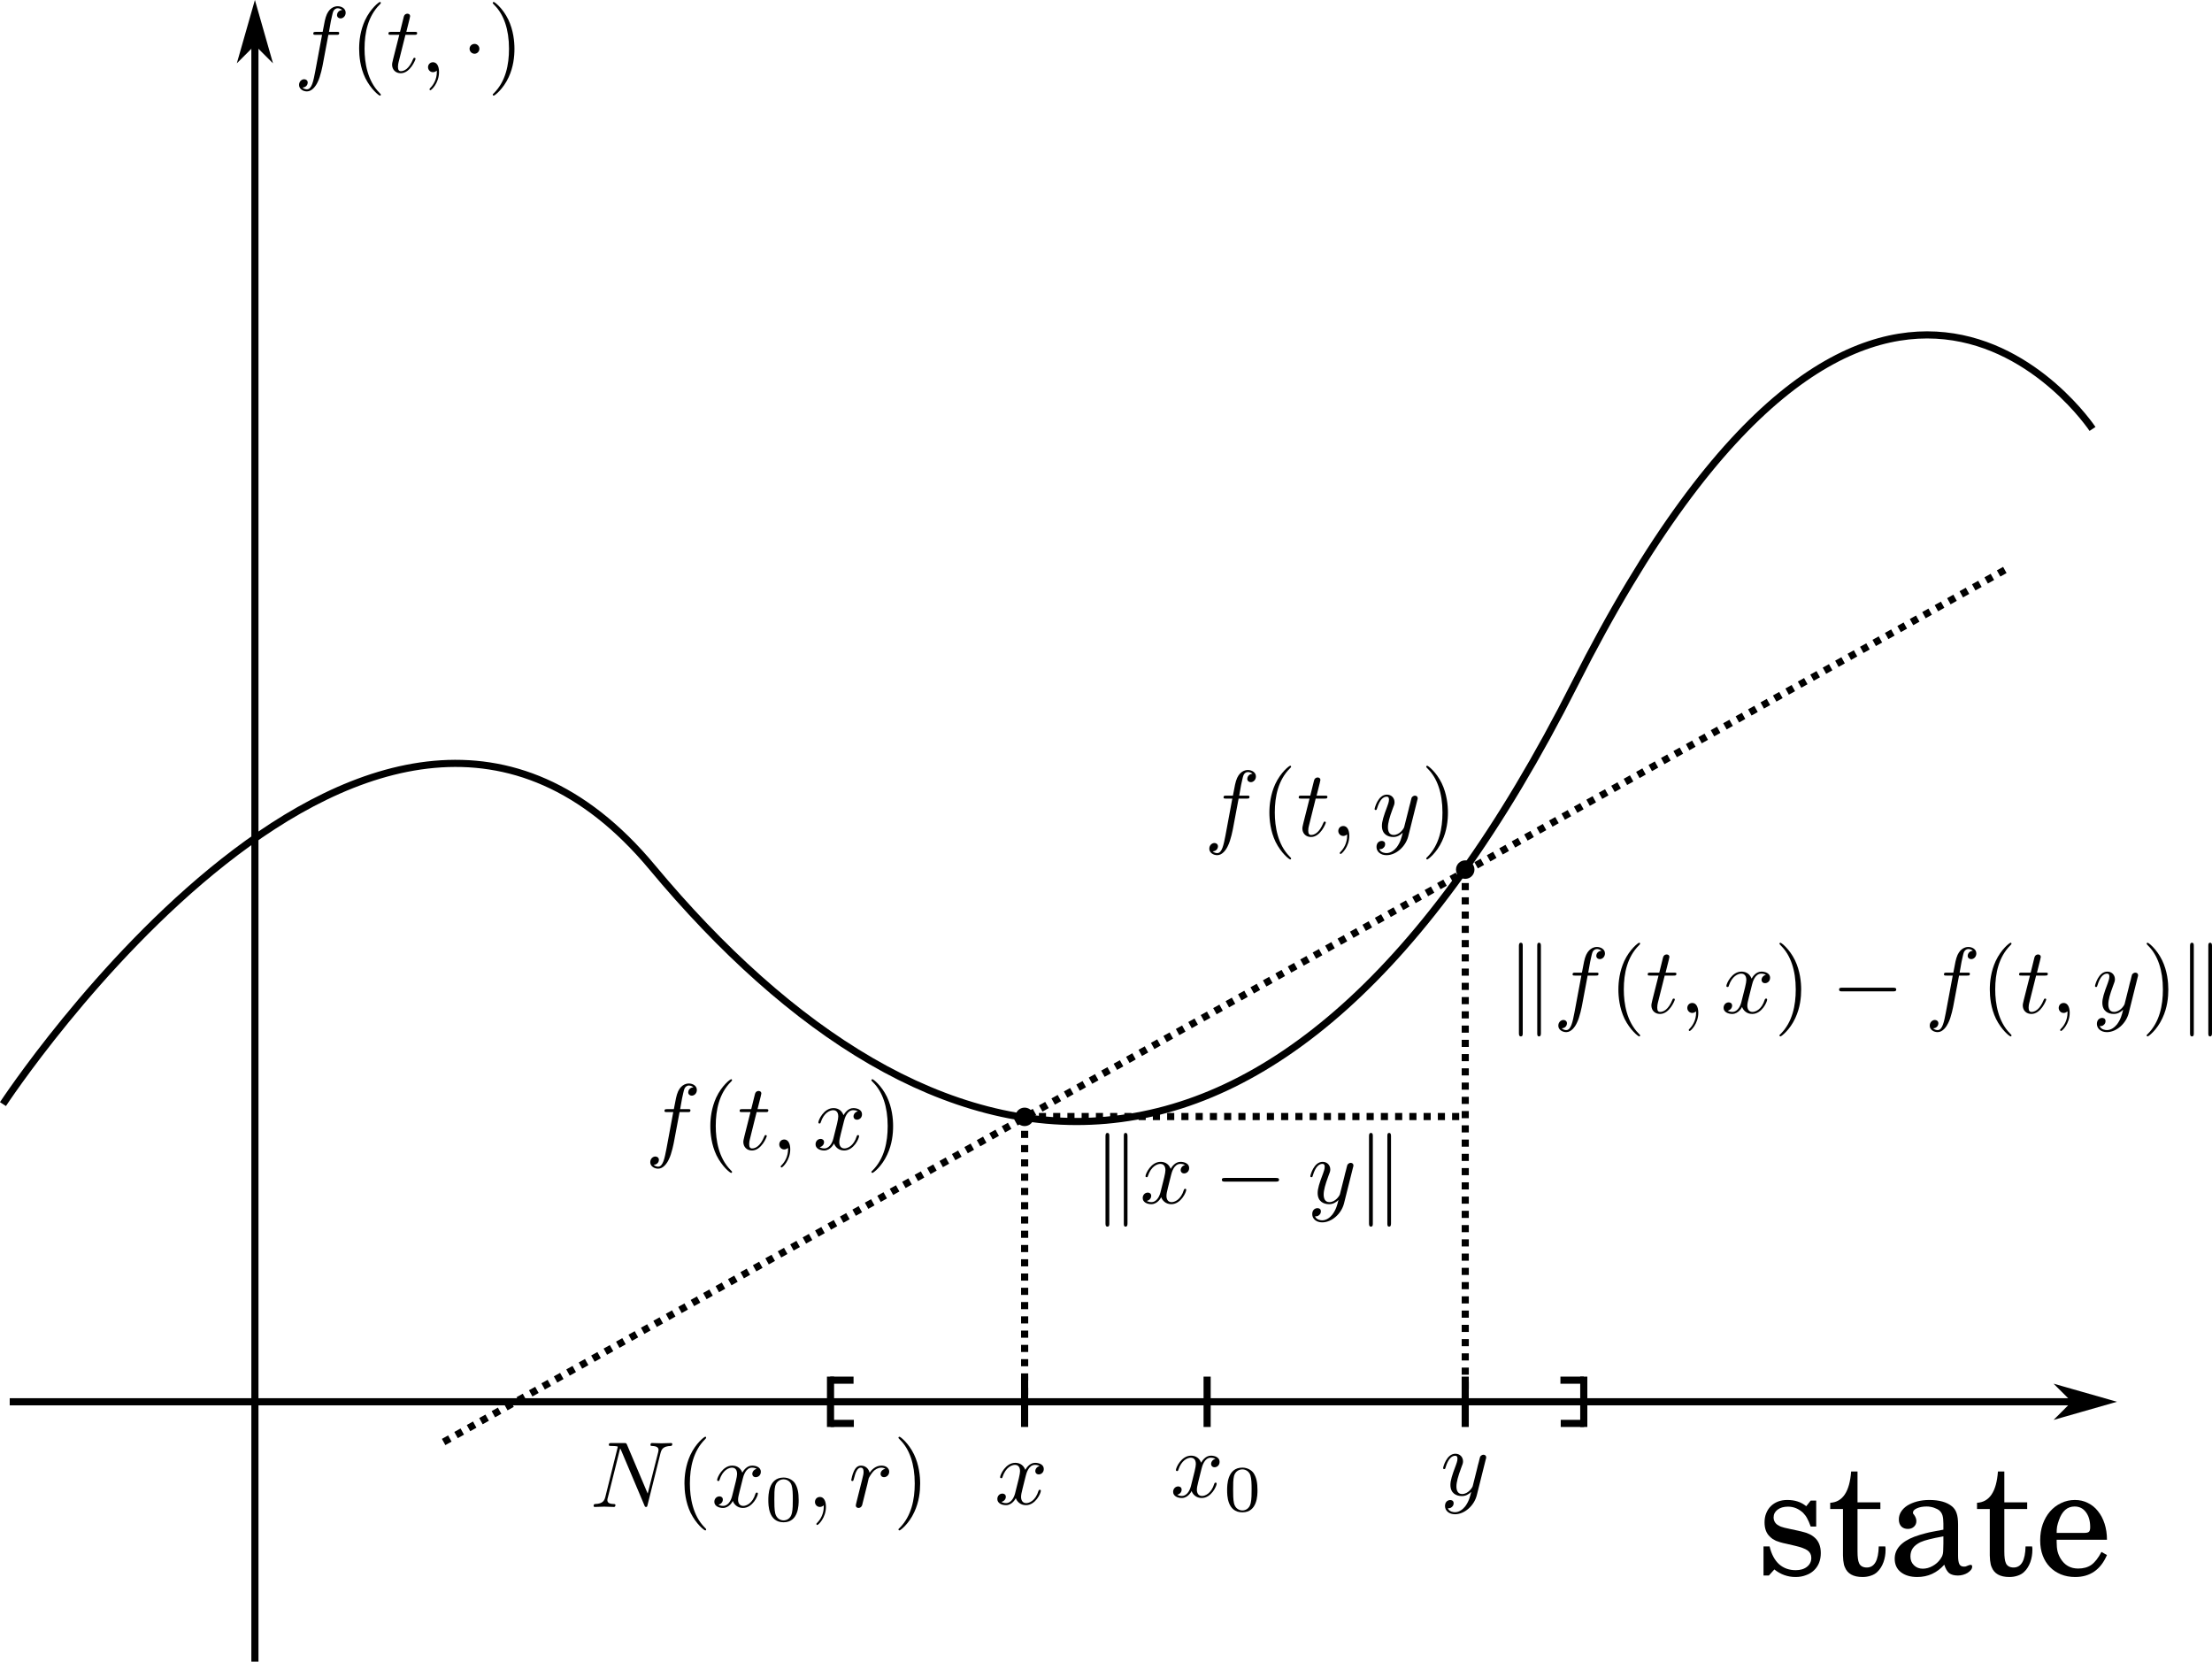 <?xml version="1.0" encoding="UTF-8"?>
<svg xmlns="http://www.w3.org/2000/svg" xmlns:xlink="http://www.w3.org/1999/xlink" width="232.872pt" height="174.895pt" viewBox="0 0 232.872 174.895" version="1.1">
<defs>
<g>
<symbol overflow="visible" id="glyph0-0">
<path style="stroke:none;" d="M 0.922 -18.75 L 9.391 -18.75 L 9.391 1.5 L 0.922 1.5 Z M 2.422 0 L 7.891 0 L 7.891 -17.25 L 2.422 -17.25 Z M 2.422 0 "/>
</symbol>
<symbol overflow="visible" id="glyph0-1">
<path style="stroke:none;" d="M 6.391 -7.797 L 6.391 -5.062 L 5.812 -5.062 C 5.676 -5.438 5.551 -5.723 5.438 -5.922 C 5.332 -6.129 5.191 -6.32 5.016 -6.5 C 4.547 -6.938 4.016 -7.156 3.422 -7.156 C 2.961 -7.156 2.594 -7.047 2.312 -6.828 C 2.039 -6.617 1.906 -6.348 1.906 -6.016 C 1.906 -5.836 1.953 -5.672 2.047 -5.516 C 2.148 -5.359 2.289 -5.238 2.469 -5.156 C 2.531 -5.113 2.602 -5.078 2.688 -5.047 C 2.781 -5.016 2.898 -4.977 3.047 -4.938 C 3.191 -4.906 3.379 -4.863 3.609 -4.812 C 3.836 -4.758 4.129 -4.695 4.484 -4.625 C 4.734 -4.57 4.941 -4.52 5.109 -4.469 C 5.285 -4.426 5.438 -4.375 5.562 -4.312 C 5.695 -4.258 5.812 -4.203 5.906 -4.141 C 6.008 -4.078 6.109 -4.004 6.203 -3.922 C 6.648 -3.547 6.875 -2.992 6.875 -2.266 C 6.875 -1.891 6.812 -1.547 6.688 -1.234 C 6.562 -0.922 6.379 -0.656 6.141 -0.438 C 5.91 -0.219 5.629 -0.051 5.297 0.062 C 4.973 0.188 4.613 0.25 4.219 0.25 C 3.395 0.25 2.648 -0.016 1.984 -0.547 L 1.406 0.094 L 0.844 0.094 L 0.844 -2.969 L 1.484 -2.969 C 1.68 -2.145 2.016 -1.52 2.484 -1.094 C 2.961 -0.676 3.547 -0.469 4.234 -0.469 C 4.723 -0.469 5.117 -0.586 5.422 -0.828 C 5.723 -1.066 5.875 -1.379 5.875 -1.766 C 5.875 -2.098 5.742 -2.359 5.484 -2.547 C 5.223 -2.734 4.77 -2.898 4.125 -3.047 L 3.25 -3.25 C 3 -3.301 2.785 -3.352 2.609 -3.406 C 2.441 -3.457 2.289 -3.508 2.156 -3.562 C 2.031 -3.625 1.914 -3.688 1.812 -3.75 C 1.707 -3.82 1.609 -3.906 1.516 -4 C 1.141 -4.344 0.953 -4.844 0.953 -5.5 C 0.953 -5.852 1.008 -6.172 1.125 -6.453 C 1.238 -6.742 1.398 -6.992 1.609 -7.203 C 1.816 -7.41 2.066 -7.57 2.359 -7.688 C 2.648 -7.801 2.977 -7.859 3.344 -7.859 C 3.75 -7.859 4.109 -7.805 4.422 -7.703 C 4.734 -7.609 5.039 -7.441 5.344 -7.203 L 5.812 -7.797 Z M 6.391 -7.797 "/>
</symbol>
<symbol overflow="visible" id="glyph0-2">
<path style="stroke:none;" d="M 3.172 -10.859 L 3.172 -7.609 L 5.578 -7.609 L 5.578 -6.906 L 3.172 -6.906 L 3.172 -2.453 C 3.172 -1.859 3.223 -1.453 3.328 -1.234 C 3.379 -1.086 3.477 -0.969 3.625 -0.875 C 3.781 -0.789 3.953 -0.75 4.141 -0.75 C 4.953 -0.75 5.375 -1.488 5.406 -2.969 L 6.094 -2.969 C 6.113 -2.883 6.125 -2.812 6.125 -2.75 C 6.125 -2.695 6.125 -2.648 6.125 -2.609 C 6.125 -2.148 6.051 -1.719 5.906 -1.312 C 5.758 -0.906 5.547 -0.566 5.266 -0.297 C 5.086 -0.117 4.859 0.016 4.578 0.109 C 4.305 0.203 4.016 0.25 3.703 0.25 C 2.723 0.25 2.098 -0.102 1.828 -0.812 C 1.785 -0.906 1.754 -1.004 1.734 -1.109 C 1.711 -1.223 1.691 -1.352 1.672 -1.5 C 1.66 -1.645 1.648 -1.816 1.641 -2.016 C 1.641 -2.223 1.641 -2.469 1.641 -2.75 L 1.641 -6.906 L 0.297 -6.906 L 0.297 -7.562 C 1.609 -7.633 2.344 -8.734 2.5 -10.859 Z M 3.172 -10.859 "/>
</symbol>
<symbol overflow="visible" id="glyph0-3">
<path style="stroke:none;" d="M 7.391 -1.984 C 7.391 -1.566 7.438 -1.27 7.531 -1.094 C 7.625 -0.926 7.785 -0.844 8.016 -0.844 C 8.078 -0.844 8.133 -0.848 8.188 -0.859 C 8.238 -0.879 8.332 -0.914 8.469 -0.969 C 8.562 -1.008 8.645 -1.031 8.719 -1.031 C 8.82 -1.031 8.875 -0.969 8.875 -0.844 C 8.875 -0.719 8.828 -0.598 8.734 -0.484 C 8.648 -0.379 8.535 -0.281 8.391 -0.188 C 8.254 -0.102 8.098 -0.035 7.922 0.016 C 7.742 0.066 7.562 0.094 7.375 0.094 C 6.977 0.094 6.672 0.008 6.453 -0.156 C 6.242 -0.332 6.07 -0.629 5.938 -1.047 C 5.57 -0.629 5.145 -0.305 4.656 -0.078 C 4.176 0.141 3.656 0.25 3.094 0.25 C 2.375 0.25 1.797 0.078 1.359 -0.266 C 0.93 -0.609 0.719 -1.078 0.719 -1.672 C 0.719 -2.691 1.414 -3.469 2.812 -4 C 3.008 -4.07 3.195 -4.133 3.375 -4.188 C 3.562 -4.25 3.766 -4.305 3.984 -4.359 C 4.211 -4.422 4.473 -4.477 4.766 -4.531 C 5.055 -4.582 5.414 -4.648 5.844 -4.734 L 5.844 -5.375 C 5.844 -5.738 5.812 -6.023 5.75 -6.234 C 5.688 -6.441 5.578 -6.613 5.422 -6.75 C 5.285 -6.863 5.094 -6.961 4.844 -7.047 C 4.594 -7.129 4.336 -7.172 4.078 -7.172 C 3.68 -7.172 3.344 -7.109 3.062 -6.984 C 2.781 -6.859 2.641 -6.707 2.641 -6.531 C 2.641 -6.5 2.645 -6.469 2.656 -6.438 C 2.664 -6.406 2.695 -6.363 2.75 -6.312 C 2.914 -6.082 3 -5.859 3 -5.641 C 3 -5.398 2.914 -5.203 2.75 -5.047 C 2.582 -4.891 2.367 -4.812 2.109 -4.812 C 1.816 -4.812 1.582 -4.898 1.406 -5.078 C 1.238 -5.266 1.156 -5.508 1.156 -5.812 C 1.156 -6.102 1.234 -6.375 1.391 -6.625 C 1.555 -6.883 1.781 -7.102 2.062 -7.281 C 2.352 -7.457 2.691 -7.598 3.078 -7.703 C 3.473 -7.805 3.898 -7.859 4.359 -7.859 C 5.41 -7.859 6.207 -7.633 6.75 -7.188 C 6.977 -7 7.141 -6.758 7.234 -6.469 C 7.336 -6.188 7.391 -5.785 7.391 -5.266 Z M 5.844 -4.031 C 5.207 -3.914 4.711 -3.812 4.359 -3.719 C 4.004 -3.633 3.695 -3.535 3.438 -3.422 C 3.07 -3.242 2.801 -3.031 2.625 -2.781 C 2.457 -2.539 2.375 -2.25 2.375 -1.906 C 2.375 -1.531 2.5 -1.223 2.75 -0.984 C 3 -0.742 3.305 -0.625 3.672 -0.625 C 4.023 -0.625 4.367 -0.719 4.703 -0.906 C 5.047 -1.094 5.32 -1.336 5.531 -1.641 C 5.602 -1.742 5.66 -1.836 5.703 -1.922 C 5.742 -2.016 5.773 -2.117 5.797 -2.234 C 5.816 -2.359 5.828 -2.5 5.828 -2.656 C 5.836 -2.812 5.844 -3.016 5.844 -3.266 Z M 5.844 -4.031 "/>
</symbol>
<symbol overflow="visible" id="glyph0-4">
<path style="stroke:none;" d="M 2.312 -3.672 L 2.312 -3.438 C 2.312 -3.051 2.344 -2.723 2.406 -2.453 C 2.477 -2.18 2.582 -1.93 2.719 -1.703 C 3.145 -0.992 3.766 -0.641 4.578 -0.641 C 5.129 -0.641 5.594 -0.77 5.969 -1.031 C 6.344 -1.301 6.695 -1.754 7.031 -2.391 L 7.609 -2.062 C 6.941 -0.52 5.828 0.25 4.266 0.25 C 3.711 0.25 3.207 0.156 2.75 -0.031 C 2.301 -0.219 1.914 -0.477 1.594 -0.812 C 1.27 -1.145 1.02 -1.547 0.844 -2.016 C 0.664 -2.492 0.578 -3.023 0.578 -3.609 C 0.578 -4.211 0.664 -4.773 0.844 -5.297 C 1.031 -5.816 1.285 -6.266 1.609 -6.641 C 1.941 -7.023 2.332 -7.32 2.781 -7.531 C 3.227 -7.75 3.711 -7.859 4.234 -7.859 C 4.734 -7.859 5.188 -7.754 5.594 -7.547 C 6.008 -7.348 6.363 -7.062 6.656 -6.688 C 6.957 -6.32 7.191 -5.879 7.359 -5.359 C 7.523 -4.848 7.609 -4.285 7.609 -3.672 Z M 5.188 -4.391 C 5.457 -4.391 5.633 -4.43 5.719 -4.516 C 5.801 -4.598 5.844 -4.758 5.844 -5 C 5.844 -5.656 5.691 -6.18 5.391 -6.578 C 5.098 -6.973 4.703 -7.172 4.203 -7.172 C 3.43 -7.172 2.879 -6.688 2.547 -5.719 C 2.461 -5.477 2.398 -5.258 2.359 -5.062 C 2.328 -4.863 2.312 -4.641 2.312 -4.391 Z M 5.188 -4.391 "/>
</symbol>
</g>
<clipPath id="clip1">
  <path d="M 26 1 L 28 1 L 28 174.895 L 26 174.895 Z M 26 1 "/>
</clipPath>
<clipPath id="clip2">
  <path d="M 230 99 L 232.871 99 L 232.871 110 L 230 110 Z M 230 99 "/>
</clipPath>
</defs>
<g id="surface1">
<path style="fill:none;stroke-width:0.751;stroke-linecap:butt;stroke-linejoin:miter;stroke:rgb(0%,0%,0%);stroke-opacity:1;stroke-miterlimit:4;" d="M 1.023 147.543 L 221.391 147.543 "/>
<path style="fill-rule:evenodd;fill:rgb(0%,0%,0%);fill-opacity:1;stroke-width:0.401;stroke-linecap:butt;stroke-linejoin:miter;stroke:rgb(0%,0%,0%);stroke-opacity:1;stroke-miterlimit:4;" d="M -218.387 -147.543 L -216.883 -149.047 L -222.141 -147.543 L -216.883 -146.043 Z M -218.387 -147.543 " transform="matrix(-1,0,0,-1,0,0)"/>
<g clip-path="url(#clip1)" clip-rule="nonzero">
<path style="fill:none;stroke-width:0.75;stroke-linecap:butt;stroke-linejoin:miter;stroke:rgb(0%,0%,0%);stroke-opacity:1;stroke-miterlimit:4;" d="M 26.836 174.895 L 26.836 1.477 "/>
</g>
<path style="fill-rule:evenodd;fill:rgb(0%,0%,0%);fill-opacity:1;stroke-width:0.4;stroke-linecap:butt;stroke-linejoin:miter;stroke:rgb(0%,0%,0%);stroke-opacity:1;stroke-miterlimit:4;" d="M 4.477 -26.836 L 5.977 -28.336 L 0.727 -26.836 L 5.977 -25.336 Z M 4.477 -26.836 " transform="matrix(0,1,-1,0,0,0)"/>
<path style="fill:none;stroke-width:0.751;stroke-linecap:butt;stroke-linejoin:miter;stroke:rgb(0%,0%,0%);stroke-opacity:1;stroke-miterlimit:4;" d="M 87.434 144.895 L 87.434 150.195 "/>
<path style="fill:none;stroke-width:0.75;stroke-linecap:butt;stroke-linejoin:miter;stroke:rgb(0%,0%,0%);stroke-opacity:1;stroke-miterlimit:4;" d="M 87.402 145.27 L 89.859 145.27 "/>
<path style="fill:none;stroke-width:0.75;stroke-linecap:butt;stroke-linejoin:miter;stroke:rgb(0%,0%,0%);stroke-opacity:1;stroke-miterlimit:4;" d="M 87.434 149.82 L 89.891 149.82 "/>
<path style="fill:none;stroke-width:0.751;stroke-linecap:butt;stroke-linejoin:miter;stroke:rgb(0%,0%,0%);stroke-opacity:1;stroke-miterlimit:4;" d="M -166.734 -150.195 L -166.734 -144.895 " transform="matrix(-1,0,0,-1,0,0)"/>
<path style="fill:none;stroke-width:0.75;stroke-linecap:butt;stroke-linejoin:miter;stroke:rgb(0%,0%,0%);stroke-opacity:1;stroke-miterlimit:4;" d="M -166.766 -149.82 L -164.309 -149.82 " transform="matrix(-1,0,0,-1,0,0)"/>
<path style="fill:none;stroke-width:0.75;stroke-linecap:butt;stroke-linejoin:miter;stroke:rgb(0%,0%,0%);stroke-opacity:1;stroke-miterlimit:4;" d="M -166.734 -145.27 L -164.277 -145.27 " transform="matrix(-1,0,0,-1,0,0)"/>
<g style="fill:rgb(0%,0%,0%);fill-opacity:1;">
  <use xlink:href="#glyph0-1" x="184.813" y="165.738"/>
  <use xlink:href="#glyph0-2" x="192.381" y="165.738"/>
  <use xlink:href="#glyph0-3" x="198.749" y="165.738"/>
  <use xlink:href="#glyph0-2" x="207.837" y="165.738"/>
  <use xlink:href="#glyph0-4" x="214.205" y="165.738"/>
</g>
<path style="fill:none;stroke-width:0.75;stroke-linecap:butt;stroke-linejoin:miter;stroke:rgb(0%,0%,0%);stroke-opacity:1;stroke-miterlimit:4;" d="M 0.312 116.211 C 0.312 116.211 39.574 56.375 68.656 91.285 C 97.734 126.195 134.59 133.82 165.805 71.953 C 197.02 10.082 220.293 45.148 220.293 45.148 "/>
<path style="fill:none;stroke-width:0.751;stroke-linecap:butt;stroke-linejoin:miter;stroke:rgb(0%,0%,0%);stroke-opacity:1;stroke-miterlimit:4;" d="M 127.082 144.895 L 127.082 150.195 "/>
<path style="fill:none;stroke-width:0.751;stroke-linecap:butt;stroke-linejoin:miter;stroke:rgb(0%,0%,0%);stroke-opacity:1;stroke-miterlimit:4;" d="M 107.867 144.895 L 107.867 150.195 "/>
<path style="fill:none;stroke-width:0.751;stroke-linecap:butt;stroke-linejoin:miter;stroke:rgb(0%,0%,0%);stroke-opacity:1;stroke-miterlimit:4;" d="M 154.254 144.895 L 154.254 150.195 "/>
<path style="fill-rule:nonzero;fill:rgb(0%,0%,0%);fill-opacity:1;stroke-width:0.305;stroke-linecap:butt;stroke-linejoin:miter;stroke:rgb(0%,0%,0%);stroke-opacity:1;stroke-miterlimit:4;" d="M 108.688 117.555 C 108.688 118.008 108.32 118.375 107.867 118.375 C 107.414 118.375 107.047 118.008 107.047 117.555 C 107.047 117.102 107.414 116.734 107.867 116.734 C 108.32 116.734 108.688 117.102 108.688 117.555 Z M 108.688 117.555 "/>
<path style="fill-rule:nonzero;fill:rgb(0%,0%,0%);fill-opacity:1;stroke-width:0.305;stroke-linecap:butt;stroke-linejoin:miter;stroke:rgb(0%,0%,0%);stroke-opacity:1;stroke-miterlimit:4;" d="M 155.074 91.527 C 155.074 91.984 154.707 92.352 154.254 92.352 C 153.801 92.352 153.434 91.984 153.434 91.527 C 153.434 91.074 153.801 90.707 154.254 90.707 C 154.707 90.707 155.074 91.074 155.074 91.527 Z M 155.074 91.527 "/>
<path style="fill:none;stroke-width:0.751;stroke-linecap:butt;stroke-linejoin:miter;stroke:rgb(0%,0%,0%);stroke-opacity:1;stroke-dasharray:0.751,0.751;stroke-miterlimit:4;" d="M 107.871 117.52 L 107.871 146.809 "/>
<path style="fill:none;stroke-width:0.75;stroke-linecap:butt;stroke-linejoin:miter;stroke:rgb(0%,0%,0%);stroke-opacity:1;stroke-dasharray:0.75,0.75;stroke-miterlimit:4;" d="M 154.258 91.445 L 154.258 146.91 "/>
<path style="fill:none;stroke-width:0.75;stroke-linecap:butt;stroke-linejoin:miter;stroke:rgb(0%,0%,0%);stroke-opacity:1;stroke-dasharray:0.75,0.75;stroke-miterlimit:4;" d="M 107.871 117.52 L 154.105 117.52 "/>
<path style="fill:none;stroke-width:0.75;stroke-linecap:butt;stroke-linejoin:miter;stroke:rgb(0%,0%,0%);stroke-opacity:1;stroke-dasharray:0.75,0.75;stroke-miterlimit:4;" d="M 46.703 151.777 L 211.406 59.801 "/>
<path style=" stroke:none;fill-rule:nonzero;fill:rgb(0%,0%,0%);fill-opacity:1;" d="M 107.988 155.34 C 108.051 155.094 108.281 154.184 108.961 154.184 C 109.008 154.184 109.254 154.184 109.453 154.309 C 109.176 154.367 108.992 154.602 108.992 154.848 C 108.992 155 109.098 155.188 109.363 155.188 C 109.578 155.188 109.887 155.016 109.887 154.617 C 109.887 154.105 109.316 153.969 108.977 153.969 C 108.406 153.969 108.066 154.492 107.941 154.707 C 107.695 154.059 107.172 153.969 106.879 153.969 C 105.859 153.969 105.289 155.234 105.289 155.48 C 105.289 155.586 105.395 155.586 105.41 155.586 C 105.488 155.586 105.52 155.555 105.535 155.48 C 105.875 154.43 106.523 154.184 106.863 154.184 C 107.047 154.184 107.387 154.277 107.387 154.848 C 107.387 155.156 107.215 155.805 106.863 157.191 C 106.707 157.793 106.352 158.211 105.922 158.211 C 105.859 158.211 105.645 158.211 105.426 158.086 C 105.672 158.023 105.891 157.824 105.891 157.547 C 105.891 157.285 105.672 157.207 105.535 157.207 C 105.227 157.207 104.996 157.453 104.996 157.777 C 104.996 158.227 105.473 158.426 105.906 158.426 C 106.57 158.426 106.922 157.73 106.938 157.688 C 107.062 158.039 107.418 158.426 108.004 158.426 C 109.023 158.426 109.578 157.16 109.578 156.914 C 109.578 156.805 109.5 156.805 109.469 156.805 C 109.375 156.805 109.363 156.852 109.332 156.914 C 109.008 157.98 108.344 158.211 108.035 158.211 C 107.648 158.211 107.496 157.902 107.496 157.562 C 107.496 157.348 107.539 157.129 107.648 156.699 Z M 107.988 155.34 "/>
<path style=" stroke:none;fill-rule:nonzero;fill:rgb(0%,0%,0%);fill-opacity:1;" d="M 156.414 153.613 C 156.461 153.473 156.461 153.457 156.461 153.383 C 156.461 153.211 156.32 153.117 156.168 153.117 C 156.074 153.117 155.922 153.18 155.828 153.32 C 155.812 153.383 155.719 153.676 155.688 153.859 C 155.613 154.105 155.551 154.383 155.488 154.645 L 155.043 156.422 C 155.012 156.559 154.578 157.254 153.93 157.254 C 153.438 157.254 153.328 156.82 153.328 156.453 C 153.328 156.004 153.5 155.387 153.82 154.523 C 153.977 154.121 154.023 154.012 154.023 153.812 C 154.023 153.383 153.715 153.012 153.219 153.012 C 152.277 153.012 151.926 154.445 151.926 154.523 C 151.926 154.629 152.016 154.629 152.031 154.629 C 152.141 154.629 152.141 154.602 152.188 154.445 C 152.465 153.52 152.852 153.227 153.191 153.227 C 153.266 153.227 153.438 153.227 153.438 153.535 C 153.438 153.781 153.328 154.043 153.266 154.23 C 152.867 155.277 152.695 155.836 152.695 156.297 C 152.695 157.176 153.312 157.469 153.898 157.469 C 154.285 157.469 154.609 157.301 154.887 157.023 C 154.762 157.531 154.641 158.023 154.254 158.551 C 153.992 158.875 153.621 159.168 153.176 159.168 C 153.035 159.168 152.586 159.137 152.418 158.75 C 152.57 158.75 152.711 158.75 152.836 158.629 C 152.941 158.551 153.035 158.41 153.035 158.227 C 153.035 157.918 152.773 157.887 152.68 157.887 C 152.449 157.887 152.125 158.039 152.125 158.52 C 152.125 159.012 152.559 159.383 153.176 159.383 C 154.176 159.383 155.195 158.488 155.473 157.379 Z M 156.414 153.613 "/>
<path style=" stroke:none;fill-rule:nonzero;fill:rgb(0%,0%,0%);fill-opacity:1;" d="M 126.496 154.586 C 126.559 154.34 126.789 153.43 127.469 153.43 C 127.516 153.43 127.762 153.43 127.961 153.555 C 127.684 153.617 127.5 153.848 127.5 154.094 C 127.5 154.246 127.605 154.434 127.871 154.434 C 128.086 154.434 128.395 154.262 128.395 153.863 C 128.395 153.352 127.824 153.215 127.484 153.215 C 126.914 153.215 126.574 153.738 126.449 153.953 C 126.203 153.309 125.68 153.215 125.387 153.215 C 124.367 153.215 123.797 154.48 123.797 154.727 C 123.797 154.836 123.902 154.836 123.918 154.836 C 123.996 154.836 124.027 154.805 124.043 154.727 C 124.383 153.676 125.031 153.43 125.371 153.43 C 125.555 153.43 125.895 153.523 125.895 154.094 C 125.895 154.402 125.727 155.051 125.371 156.438 C 125.215 157.039 124.859 157.457 124.43 157.457 C 124.367 157.457 124.152 157.457 123.934 157.332 C 124.184 157.273 124.398 157.07 124.398 156.793 C 124.398 156.531 124.184 156.453 124.043 156.453 C 123.734 156.453 123.504 156.703 123.504 157.023 C 123.504 157.473 123.98 157.672 124.414 157.672 C 125.078 157.672 125.434 156.98 125.445 156.934 C 125.57 157.289 125.926 157.672 126.512 157.672 C 127.531 157.672 128.086 156.406 128.086 156.16 C 128.086 156.055 128.008 156.055 127.977 156.055 C 127.887 156.055 127.871 156.098 127.84 156.16 C 127.516 157.227 126.852 157.457 126.543 157.457 C 126.156 157.457 126.004 157.148 126.004 156.809 C 126.004 156.594 126.051 156.379 126.156 155.945 Z M 126.496 154.586 "/>
<path style=" stroke:none;fill-rule:nonzero;fill:rgb(0%,0%,0%);fill-opacity:1;" d="M 132.383 156.852 C 132.383 156.094 132.289 155.539 131.98 155.059 C 131.766 154.75 131.332 154.473 130.793 154.473 C 129.188 154.473 129.188 156.355 129.188 156.852 C 129.188 157.344 129.188 159.18 130.793 159.18 C 132.383 159.18 132.383 157.344 132.383 156.852 Z M 130.793 158.98 C 130.469 158.98 130.051 158.793 129.914 158.238 C 129.82 157.836 129.82 157.266 129.82 156.758 C 129.82 156.246 129.82 155.723 129.914 155.352 C 130.066 154.812 130.5 154.66 130.793 154.66 C 131.164 154.66 131.516 154.891 131.641 155.293 C 131.75 155.66 131.766 156.156 131.766 156.758 C 131.766 157.266 131.766 157.777 131.672 158.207 C 131.531 158.84 131.07 158.98 130.793 158.98 Z M 130.793 158.98 "/>
<path style=" stroke:none;fill-rule:nonzero;fill:rgb(0%,0%,0%);fill-opacity:1;" d="M 71.543 117.051 L 72.395 117.051 C 72.594 117.051 72.688 117.051 72.688 116.852 C 72.688 116.742 72.594 116.742 72.426 116.742 L 71.605 116.742 L 71.805 115.617 C 71.852 115.414 71.992 114.723 72.055 114.598 C 72.129 114.414 72.301 114.258 72.516 114.258 C 72.547 114.258 72.809 114.258 72.996 114.445 C 72.562 114.473 72.453 114.828 72.453 114.969 C 72.453 115.199 72.641 115.324 72.824 115.324 C 73.086 115.324 73.363 115.09 73.363 114.723 C 73.363 114.273 72.918 114.043 72.516 114.043 C 72.176 114.043 71.559 114.227 71.266 115.199 C 71.203 115.398 71.176 115.508 70.941 116.742 L 70.262 116.742 C 70.062 116.742 69.953 116.742 69.953 116.93 C 69.953 117.051 70.047 117.051 70.234 117.051 L 70.879 117.051 L 70.156 120.941 C 69.969 121.895 69.801 122.793 69.293 122.793 C 69.246 122.793 69.016 122.793 68.812 122.605 C 69.277 122.574 69.367 122.219 69.367 122.082 C 69.367 121.852 69.184 121.727 69 121.727 C 68.734 121.727 68.457 121.957 68.457 122.328 C 68.457 122.762 68.891 123.008 69.293 123.008 C 69.832 123.008 70.234 122.422 70.402 122.051 C 70.727 121.434 70.941 120.246 70.957 120.168 Z M 71.543 117.051 "/>
<path style=" stroke:none;fill-rule:nonzero;fill:rgb(0%,0%,0%);fill-opacity:1;" d="M 77.066 123.348 C 77.066 123.316 77.066 123.301 76.895 123.129 C 75.676 121.895 75.352 120.031 75.352 118.516 C 75.352 116.805 75.723 115.09 76.941 113.871 C 77.066 113.75 77.066 113.734 77.066 113.703 C 77.066 113.625 77.035 113.594 76.973 113.594 C 76.863 113.594 75.984 114.273 75.398 115.523 C 74.906 116.605 74.781 117.699 74.781 118.516 C 74.781 119.289 74.891 120.477 75.43 121.602 C 76.031 122.809 76.863 123.453 76.973 123.453 C 77.035 123.453 77.066 123.426 77.066 123.348 Z M 77.066 123.348 "/>
<path style=" stroke:none;fill-rule:nonzero;fill:rgb(0%,0%,0%);fill-opacity:1;" d="M 79.656 117.051 L 80.582 117.051 C 80.785 117.051 80.891 117.051 80.891 116.852 C 80.891 116.742 80.785 116.742 80.613 116.742 L 79.75 116.742 C 80.105 115.34 80.152 115.152 80.152 115.09 C 80.152 114.922 80.027 114.828 79.859 114.828 C 79.828 114.828 79.551 114.828 79.473 115.184 L 79.086 116.742 L 78.16 116.742 C 77.961 116.742 77.867 116.742 77.867 116.93 C 77.867 117.051 77.945 117.051 78.145 117.051 L 79.008 117.051 C 78.301 119.844 78.254 120.016 78.254 120.184 C 78.254 120.723 78.625 121.094 79.164 121.094 C 80.168 121.094 80.723 119.66 80.723 119.582 C 80.723 119.473 80.645 119.473 80.613 119.473 C 80.523 119.473 80.508 119.504 80.461 119.613 C 80.043 120.648 79.52 120.879 79.18 120.879 C 78.977 120.879 78.871 120.754 78.871 120.43 C 78.871 120.184 78.902 120.121 78.934 119.953 Z M 79.656 117.051 "/>
<path style=" stroke:none;fill-rule:nonzero;fill:rgb(0%,0%,0%);fill-opacity:1;" d="M 83.195 120.969 C 83.195 120.324 82.949 119.938 82.562 119.938 C 82.238 119.938 82.039 120.184 82.039 120.461 C 82.039 120.723 82.238 120.984 82.562 120.984 C 82.672 120.984 82.809 120.941 82.902 120.863 C 82.934 120.832 82.949 120.832 82.949 120.832 C 82.965 120.832 82.965 120.832 82.965 120.969 C 82.965 121.711 82.625 122.297 82.301 122.621 C 82.191 122.73 82.191 122.746 82.191 122.777 C 82.191 122.852 82.238 122.883 82.285 122.883 C 82.391 122.883 83.195 122.129 83.195 120.969 Z M 83.195 120.969 "/>
<path style=" stroke:none;fill-rule:nonzero;fill:rgb(0%,0%,0%);fill-opacity:1;" d="M 88.852 118.008 C 88.914 117.762 89.145 116.852 89.824 116.852 C 89.871 116.852 90.117 116.852 90.316 116.973 C 90.039 117.035 89.855 117.266 89.855 117.516 C 89.855 117.668 89.961 117.855 90.227 117.855 C 90.441 117.855 90.75 117.684 90.75 117.281 C 90.75 116.773 90.18 116.633 89.84 116.633 C 89.27 116.633 88.93 117.16 88.805 117.375 C 88.559 116.727 88.035 116.633 87.742 116.633 C 86.723 116.633 86.152 117.898 86.152 118.148 C 86.152 118.254 86.258 118.254 86.273 118.254 C 86.352 118.254 86.383 118.223 86.398 118.148 C 86.738 117.098 87.387 116.852 87.727 116.852 C 87.91 116.852 88.25 116.941 88.25 117.516 C 88.25 117.824 88.078 118.473 87.727 119.859 C 87.57 120.461 87.215 120.879 86.785 120.879 C 86.723 120.879 86.508 120.879 86.289 120.754 C 86.535 120.691 86.754 120.492 86.754 120.215 C 86.754 119.953 86.535 119.875 86.398 119.875 C 86.09 119.875 85.859 120.121 85.859 120.445 C 85.859 120.895 86.336 121.094 86.77 121.094 C 87.434 121.094 87.785 120.398 87.801 120.352 C 87.926 120.707 88.281 121.094 88.867 121.094 C 89.887 121.094 90.441 119.828 90.441 119.582 C 90.441 119.473 90.363 119.473 90.332 119.473 C 90.238 119.473 90.227 119.52 90.195 119.582 C 89.871 120.648 89.207 120.879 88.898 120.879 C 88.512 120.879 88.359 120.57 88.359 120.23 C 88.359 120.016 88.402 119.797 88.512 119.367 Z M 88.852 118.008 "/>
<path style=" stroke:none;fill-rule:nonzero;fill:rgb(0%,0%,0%);fill-opacity:1;" d="M 94.023 118.516 C 94.023 117.762 93.914 116.574 93.375 115.445 C 92.789 114.242 91.941 113.594 91.848 113.594 C 91.785 113.594 91.738 113.641 91.738 113.703 C 91.738 113.734 91.738 113.75 91.926 113.934 C 92.898 114.906 93.453 116.465 93.453 118.516 C 93.453 120.215 93.098 121.941 91.879 123.176 C 91.738 123.301 91.738 123.316 91.738 123.348 C 91.738 123.41 91.785 123.453 91.848 123.453 C 91.941 123.453 92.836 122.777 93.406 121.527 C 93.914 120.445 94.023 119.352 94.023 118.516 Z M 94.023 118.516 "/>
<path style=" stroke:none;fill-rule:nonzero;fill:rgb(0%,0%,0%);fill-opacity:1;" d="M 34.57 3.664 L 35.418 3.664 C 35.621 3.664 35.711 3.664 35.711 3.465 C 35.711 3.355 35.621 3.355 35.449 3.355 L 34.633 3.355 L 34.832 2.23 C 34.879 2.027 35.02 1.336 35.078 1.211 C 35.156 1.027 35.328 0.871 35.543 0.871 C 35.574 0.871 35.836 0.871 36.02 1.055 C 35.59 1.086 35.48 1.441 35.48 1.582 C 35.48 1.812 35.664 1.938 35.852 1.938 C 36.113 1.938 36.391 1.703 36.391 1.336 C 36.391 0.887 35.945 0.656 35.543 0.656 C 35.203 0.656 34.586 0.84 34.293 1.812 C 34.23 2.012 34.199 2.121 33.969 3.355 L 33.289 3.355 C 33.09 3.355 32.98 3.355 32.98 3.539 C 32.98 3.664 33.074 3.664 33.258 3.664 L 33.906 3.664 L 33.18 7.551 C 32.996 8.508 32.828 9.402 32.316 9.402 C 32.27 9.402 32.039 9.402 31.84 9.219 C 32.301 9.188 32.395 8.832 32.395 8.695 C 32.395 8.461 32.211 8.34 32.023 8.34 C 31.762 8.34 31.484 8.57 31.484 8.941 C 31.484 9.375 31.918 9.621 32.316 9.621 C 32.855 9.621 33.258 9.035 33.43 8.664 C 33.754 8.047 33.969 6.859 33.984 6.781 Z M 34.57 3.664 "/>
<path style=" stroke:none;fill-rule:nonzero;fill:rgb(0%,0%,0%);fill-opacity:1;" d="M 40.09 9.961 C 40.09 9.93 40.09 9.914 39.922 9.742 C 38.703 8.508 38.379 6.641 38.379 5.129 C 38.379 3.418 38.75 1.703 39.969 0.484 C 40.09 0.363 40.09 0.348 40.09 0.316 C 40.09 0.238 40.059 0.207 40 0.207 C 39.891 0.207 39.012 0.887 38.426 2.137 C 37.93 3.215 37.809 4.312 37.809 5.129 C 37.809 5.902 37.914 7.09 38.457 8.215 C 39.059 9.418 39.891 10.066 40 10.066 C 40.059 10.066 40.09 10.035 40.09 9.961 Z M 40.09 9.961 "/>
<path style=" stroke:none;fill-rule:nonzero;fill:rgb(0%,0%,0%);fill-opacity:1;" d="M 42.684 3.664 L 43.609 3.664 C 43.809 3.664 43.918 3.664 43.918 3.465 C 43.918 3.355 43.809 3.355 43.641 3.355 L 42.777 3.355 C 43.129 1.953 43.176 1.766 43.176 1.703 C 43.176 1.535 43.055 1.441 42.883 1.441 C 42.852 1.441 42.574 1.441 42.5 1.797 L 42.113 3.355 L 41.188 3.355 C 40.984 3.355 40.895 3.355 40.895 3.539 C 40.895 3.664 40.969 3.664 41.172 3.664 L 42.035 3.664 C 41.324 6.457 41.277 6.625 41.277 6.797 C 41.277 7.336 41.648 7.707 42.191 7.707 C 43.191 7.707 43.746 6.273 43.746 6.195 C 43.746 6.086 43.672 6.086 43.641 6.086 C 43.547 6.086 43.531 6.117 43.484 6.227 C 43.07 7.258 42.543 7.492 42.203 7.492 C 42.004 7.492 41.895 7.367 41.895 7.043 C 41.895 6.797 41.926 6.734 41.957 6.566 Z M 42.684 3.664 "/>
<path style=" stroke:none;fill-rule:nonzero;fill:rgb(0%,0%,0%);fill-opacity:1;" d="M 46.219 7.582 C 46.219 6.934 45.973 6.551 45.586 6.551 C 45.266 6.551 45.062 6.797 45.062 7.074 C 45.062 7.336 45.266 7.598 45.586 7.598 C 45.695 7.598 45.836 7.551 45.926 7.477 C 45.957 7.445 45.973 7.445 45.973 7.445 C 45.988 7.445 45.988 7.445 45.988 7.582 C 45.988 8.324 45.648 8.91 45.324 9.234 C 45.219 9.344 45.219 9.359 45.219 9.387 C 45.219 9.465 45.266 9.496 45.309 9.496 C 45.418 9.496 46.219 8.742 46.219 7.582 Z M 46.219 7.582 "/>
<path style=" stroke:none;fill-rule:nonzero;fill:rgb(0%,0%,0%);fill-opacity:1;" d="M 50.469 5.129 C 50.469 4.852 50.238 4.621 49.961 4.621 C 49.668 4.621 49.434 4.852 49.434 5.129 C 49.434 5.422 49.668 5.656 49.961 5.656 C 50.238 5.656 50.469 5.422 50.469 5.129 Z M 50.469 5.129 "/>
<path style=" stroke:none;fill-rule:nonzero;fill:rgb(0%,0%,0%);fill-opacity:1;" d="M 54.16 5.129 C 54.16 4.375 54.051 3.188 53.512 2.059 C 52.926 0.855 52.074 0.207 51.984 0.207 C 51.922 0.207 51.875 0.254 51.875 0.316 C 51.875 0.348 51.875 0.363 52.059 0.547 C 53.031 1.52 53.586 3.078 53.586 5.129 C 53.586 6.828 53.234 8.555 52.012 9.789 C 51.875 9.914 51.875 9.93 51.875 9.961 C 51.875 10.02 51.922 10.066 51.984 10.066 C 52.074 10.066 52.969 9.387 53.543 8.141 C 54.051 7.059 54.16 5.965 54.16 5.129 Z M 54.16 5.129 "/>
<path style=" stroke:none;fill-rule:nonzero;fill:rgb(0%,0%,0%);fill-opacity:1;" d="M 130.398 84.055 L 131.25 84.055 C 131.449 84.055 131.543 84.055 131.543 83.855 C 131.543 83.746 131.449 83.746 131.277 83.746 L 130.461 83.746 L 130.66 82.621 C 130.707 82.418 130.848 81.723 130.91 81.602 C 130.984 81.414 131.156 81.262 131.371 81.262 C 131.402 81.262 131.664 81.262 131.852 81.445 C 131.418 81.477 131.309 81.832 131.309 81.973 C 131.309 82.203 131.496 82.328 131.68 82.328 C 131.941 82.328 132.219 82.094 132.219 81.723 C 132.219 81.277 131.773 81.047 131.371 81.047 C 131.031 81.047 130.414 81.23 130.121 82.203 C 130.059 82.402 130.027 82.512 129.797 83.746 L 129.117 83.746 C 128.918 83.746 128.809 83.746 128.809 83.93 C 128.809 84.055 128.902 84.055 129.09 84.055 L 129.734 84.055 L 129.012 87.941 C 128.824 88.898 128.656 89.793 128.148 89.793 C 128.102 89.793 127.867 89.793 127.668 89.609 C 128.133 89.578 128.223 89.223 128.223 89.086 C 128.223 88.852 128.039 88.73 127.855 88.73 C 127.59 88.73 127.312 88.961 127.312 89.332 C 127.312 89.762 127.746 90.012 128.148 90.012 C 128.688 90.012 129.09 89.426 129.258 89.055 C 129.582 88.438 129.797 87.25 129.812 87.172 Z M 130.398 84.055 "/>
<path style=" stroke:none;fill-rule:nonzero;fill:rgb(0%,0%,0%);fill-opacity:1;" d="M 135.922 90.352 C 135.922 90.32 135.922 90.305 135.75 90.133 C 134.531 88.898 134.207 87.031 134.207 85.52 C 134.207 83.809 134.578 82.094 135.797 80.875 C 135.922 80.754 135.922 80.738 135.922 80.707 C 135.922 80.629 135.891 80.598 135.828 80.598 C 135.719 80.598 134.84 81.277 134.254 82.527 C 133.762 83.605 133.637 84.703 133.637 85.52 C 133.637 86.293 133.746 87.48 134.285 88.605 C 134.887 89.809 135.719 90.457 135.828 90.457 C 135.891 90.457 135.922 90.426 135.922 90.352 Z M 135.922 90.352 "/>
<path style=" stroke:none;fill-rule:nonzero;fill:rgb(0%,0%,0%);fill-opacity:1;" d="M 138.512 84.055 L 139.438 84.055 C 139.641 84.055 139.746 84.055 139.746 83.855 C 139.746 83.746 139.641 83.746 139.469 83.746 L 138.605 83.746 C 138.961 82.34 139.008 82.156 139.008 82.094 C 139.008 81.926 138.883 81.832 138.715 81.832 C 138.684 81.832 138.406 81.832 138.328 82.188 L 137.941 83.746 L 137.016 83.746 C 136.816 83.746 136.723 83.746 136.723 83.93 C 136.723 84.055 136.801 84.055 137 84.055 L 137.863 84.055 C 137.156 86.848 137.109 87.016 137.109 87.188 C 137.109 87.727 137.48 88.098 138.02 88.098 C 139.023 88.098 139.578 86.66 139.578 86.586 C 139.578 86.477 139.5 86.477 139.469 86.477 C 139.375 86.477 139.359 86.508 139.316 86.617 C 138.898 87.648 138.375 87.883 138.035 87.883 C 137.832 87.883 137.727 87.758 137.727 87.434 C 137.727 87.188 137.758 87.125 137.789 86.957 Z M 138.512 84.055 "/>
<path style=" stroke:none;fill-rule:nonzero;fill:rgb(0%,0%,0%);fill-opacity:1;" d="M 142.051 87.973 C 142.051 87.324 141.805 86.941 141.418 86.941 C 141.094 86.941 140.891 87.188 140.891 87.465 C 140.891 87.727 141.094 87.988 141.418 87.988 C 141.523 87.988 141.664 87.941 141.758 87.867 C 141.789 87.836 141.805 87.836 141.805 87.836 C 141.82 87.836 141.82 87.836 141.82 87.973 C 141.82 88.715 141.48 89.301 141.156 89.625 C 141.047 89.734 141.047 89.746 141.047 89.777 C 141.047 89.855 141.094 89.887 141.141 89.887 C 141.246 89.887 142.051 89.129 142.051 87.973 Z M 142.051 87.973 "/>
<path style=" stroke:none;fill-rule:nonzero;fill:rgb(0%,0%,0%);fill-opacity:1;" d="M 149.203 84.238 C 149.25 84.102 149.25 84.086 149.25 84.008 C 149.25 83.84 149.109 83.746 148.957 83.746 C 148.863 83.746 148.711 83.809 148.617 83.945 C 148.602 84.008 148.508 84.301 148.477 84.488 C 148.402 84.734 148.34 85.012 148.277 85.273 L 147.828 87.047 C 147.801 87.188 147.367 87.883 146.719 87.883 C 146.227 87.883 146.117 87.449 146.117 87.078 C 146.117 86.633 146.285 86.016 146.609 85.148 C 146.766 84.75 146.812 84.641 146.812 84.441 C 146.812 84.008 146.504 83.637 146.008 83.637 C 145.066 83.637 144.715 85.074 144.715 85.148 C 144.715 85.258 144.805 85.258 144.82 85.258 C 144.93 85.258 144.93 85.227 144.977 85.074 C 145.254 84.148 145.641 83.855 145.977 83.855 C 146.055 83.855 146.227 83.855 146.227 84.164 C 146.227 84.41 146.117 84.672 146.055 84.855 C 145.656 85.906 145.484 86.461 145.484 86.926 C 145.484 87.805 146.102 88.098 146.688 88.098 C 147.074 88.098 147.398 87.926 147.676 87.648 C 147.551 88.16 147.43 88.652 147.043 89.176 C 146.781 89.5 146.41 89.793 145.965 89.793 C 145.824 89.793 145.375 89.762 145.207 89.379 C 145.359 89.379 145.5 89.379 145.625 89.254 C 145.73 89.176 145.824 89.039 145.824 88.852 C 145.824 88.543 145.562 88.512 145.469 88.512 C 145.238 88.512 144.914 88.668 144.914 89.145 C 144.914 89.641 145.348 90.012 145.965 90.012 C 146.965 90.012 147.984 89.117 148.262 88.004 Z M 149.203 84.238 "/>
<path style=" stroke:none;fill-rule:nonzero;fill:rgb(0%,0%,0%);fill-opacity:1;" d="M 152.434 85.52 C 152.434 84.766 152.324 83.574 151.785 82.449 C 151.199 81.246 150.348 80.598 150.258 80.598 C 150.195 80.598 150.148 80.645 150.148 80.707 C 150.148 80.738 150.148 80.754 150.332 80.938 C 151.305 81.91 151.859 83.469 151.859 85.52 C 151.859 87.219 151.508 88.945 150.285 90.18 C 150.148 90.305 150.148 90.32 150.148 90.352 C 150.148 90.41 150.195 90.457 150.258 90.457 C 150.348 90.457 151.242 89.777 151.816 88.527 C 152.324 87.449 152.434 86.352 152.434 85.52 Z M 152.434 85.52 "/>
<path style=" stroke:none;fill-rule:nonzero;fill:rgb(0%,0%,0%);fill-opacity:1;" d="M 160.309 99.566 C 160.309 99.41 160.309 99.227 160.109 99.227 C 159.906 99.227 159.906 99.457 159.906 99.598 L 159.906 108.715 C 159.906 108.871 159.906 109.086 160.109 109.086 C 160.309 109.086 160.309 108.898 160.309 108.746 Z M 162.223 99.598 C 162.223 99.441 162.223 99.227 162.023 99.227 C 161.836 99.227 161.836 99.41 161.836 99.566 L 161.836 108.746 C 161.836 108.898 161.836 109.086 162.023 109.086 C 162.223 109.086 162.223 108.855 162.223 108.715 Z M 162.223 99.598 "/>
<path style=" stroke:none;fill-rule:nonzero;fill:rgb(0%,0%,0%);fill-opacity:1;" d="M 167.141 102.684 L 167.992 102.684 C 168.191 102.684 168.285 102.684 168.285 102.48 C 168.285 102.375 168.191 102.375 168.023 102.375 L 167.203 102.375 L 167.406 101.246 C 167.449 101.047 167.59 100.352 167.652 100.227 C 167.727 100.043 167.898 99.891 168.113 99.891 C 168.145 99.891 168.406 99.891 168.594 100.074 C 168.16 100.105 168.051 100.461 168.051 100.598 C 168.051 100.832 168.238 100.953 168.422 100.953 C 168.684 100.953 168.965 100.723 168.965 100.352 C 168.965 99.906 168.516 99.672 168.113 99.672 C 167.773 99.672 167.156 99.859 166.863 100.832 C 166.801 101.031 166.773 101.141 166.539 102.375 L 165.863 102.375 C 165.66 102.375 165.555 102.375 165.555 102.559 C 165.555 102.684 165.645 102.684 165.832 102.684 L 166.48 102.684 L 165.754 106.57 C 165.566 107.527 165.398 108.422 164.891 108.422 C 164.844 108.422 164.613 108.422 164.41 108.238 C 164.875 108.207 164.965 107.852 164.965 107.711 C 164.965 107.48 164.781 107.355 164.598 107.355 C 164.332 107.355 164.055 107.59 164.055 107.957 C 164.055 108.391 164.488 108.637 164.891 108.637 C 165.43 108.637 165.832 108.051 166 107.68 C 166.324 107.062 166.539 105.875 166.555 105.797 Z M 167.141 102.684 "/>
<path style=" stroke:none;fill-rule:nonzero;fill:rgb(0%,0%,0%);fill-opacity:1;" d="M 172.664 108.977 C 172.664 108.945 172.664 108.93 172.492 108.762 C 171.273 107.527 170.949 105.66 170.949 104.148 C 170.949 102.434 171.32 100.723 172.539 99.504 C 172.664 99.379 172.664 99.363 172.664 99.332 C 172.664 99.258 172.633 99.227 172.57 99.227 C 172.461 99.227 171.582 99.906 170.996 101.156 C 170.504 102.234 170.379 103.328 170.379 104.148 C 170.379 104.918 170.488 106.105 171.027 107.234 C 171.629 108.438 172.461 109.086 172.57 109.086 C 172.633 109.086 172.664 109.055 172.664 108.977 Z M 172.664 108.977 "/>
<path style=" stroke:none;fill-rule:nonzero;fill:rgb(0%,0%,0%);fill-opacity:1;" d="M 175.254 102.684 L 176.18 102.684 C 176.379 102.684 176.488 102.684 176.488 102.48 C 176.488 102.375 176.379 102.375 176.211 102.375 L 175.348 102.375 C 175.703 100.969 175.75 100.785 175.75 100.723 C 175.75 100.551 175.625 100.461 175.453 100.461 C 175.426 100.461 175.145 100.461 175.07 100.816 L 174.684 102.375 L 173.758 102.375 C 173.559 102.375 173.465 102.375 173.465 102.559 C 173.465 102.684 173.543 102.684 173.742 102.684 L 174.605 102.684 C 173.895 105.477 173.852 105.645 173.852 105.812 C 173.852 106.355 174.219 106.723 174.762 106.723 C 175.762 106.723 176.32 105.289 176.32 105.211 C 176.32 105.105 176.242 105.105 176.211 105.105 C 176.117 105.105 176.102 105.137 176.059 105.242 C 175.641 106.277 175.117 106.508 174.777 106.508 C 174.574 106.508 174.469 106.387 174.469 106.062 C 174.469 105.812 174.5 105.754 174.527 105.582 Z M 175.254 102.684 "/>
<path style=" stroke:none;fill-rule:nonzero;fill:rgb(0%,0%,0%);fill-opacity:1;" d="M 178.793 106.602 C 178.793 105.953 178.543 105.566 178.16 105.566 C 177.836 105.566 177.633 105.812 177.633 106.094 C 177.633 106.355 177.836 106.617 178.16 106.617 C 178.266 106.617 178.406 106.57 178.5 106.492 C 178.527 106.461 178.543 106.461 178.543 106.461 C 178.559 106.461 178.559 106.461 178.559 106.602 C 178.559 107.34 178.219 107.93 177.898 108.254 C 177.789 108.359 177.789 108.375 177.789 108.406 C 177.789 108.484 177.836 108.516 177.883 108.516 C 177.988 108.516 178.793 107.758 178.793 106.602 Z M 178.793 106.602 "/>
<path style=" stroke:none;fill-rule:nonzero;fill:rgb(0%,0%,0%);fill-opacity:1;" d="M 184.449 103.637 C 184.512 103.391 184.742 102.48 185.422 102.48 C 185.465 102.48 185.715 102.48 185.914 102.605 C 185.637 102.668 185.449 102.898 185.449 103.145 C 185.449 103.301 185.559 103.484 185.82 103.484 C 186.039 103.484 186.348 103.316 186.348 102.914 C 186.348 102.402 185.773 102.266 185.438 102.266 C 184.863 102.266 184.523 102.789 184.402 103.008 C 184.156 102.359 183.629 102.266 183.336 102.266 C 182.32 102.266 181.746 103.531 181.746 103.777 C 181.746 103.887 181.855 103.887 181.871 103.887 C 181.949 103.887 181.98 103.855 181.996 103.777 C 182.336 102.727 182.98 102.48 183.32 102.48 C 183.508 102.48 183.848 102.574 183.848 103.145 C 183.848 103.453 183.676 104.102 183.32 105.488 C 183.168 106.094 182.812 106.508 182.379 106.508 C 182.32 106.508 182.102 106.508 181.887 106.387 C 182.133 106.324 182.352 106.121 182.352 105.844 C 182.352 105.582 182.133 105.504 181.996 105.504 C 181.688 105.504 181.453 105.754 181.453 106.078 C 181.453 106.523 181.934 106.723 182.363 106.723 C 183.027 106.723 183.383 106.031 183.398 105.984 C 183.523 106.34 183.879 106.723 184.465 106.723 C 185.48 106.723 186.039 105.461 186.039 105.211 C 186.039 105.105 185.961 105.105 185.93 105.105 C 185.836 105.105 185.82 105.152 185.789 105.211 C 185.465 106.277 184.805 106.508 184.496 106.508 C 184.109 106.508 183.953 106.199 183.953 105.859 C 183.953 105.645 184 105.43 184.109 104.996 Z M 184.449 103.637 "/>
<path style=" stroke:none;fill-rule:nonzero;fill:rgb(0%,0%,0%);fill-opacity:1;" d="M 189.621 104.148 C 189.621 103.391 189.512 102.203 188.973 101.078 C 188.387 99.875 187.535 99.227 187.445 99.227 C 187.383 99.227 187.336 99.273 187.336 99.332 C 187.336 99.363 187.336 99.379 187.52 99.566 C 188.492 100.535 189.051 102.094 189.051 104.148 C 189.051 105.844 188.695 107.574 187.477 108.809 C 187.336 108.93 187.336 108.945 187.336 108.977 C 187.336 109.039 187.383 109.086 187.445 109.086 C 187.535 109.086 188.434 108.406 189.004 107.156 C 189.512 106.078 189.621 104.98 189.621 104.148 Z M 189.621 104.148 "/>
<path style=" stroke:none;fill-rule:nonzero;fill:rgb(0%,0%,0%);fill-opacity:1;" d="M 199.273 104.348 C 199.445 104.348 199.629 104.348 199.629 104.148 C 199.629 103.961 199.445 103.961 199.273 103.961 L 193.949 103.961 C 193.781 103.961 193.613 103.961 193.613 104.148 C 193.613 104.348 193.781 104.348 193.949 104.348 Z M 199.273 104.348 "/>
<path style=" stroke:none;fill-rule:nonzero;fill:rgb(0%,0%,0%);fill-opacity:1;" d="M 206.242 102.684 L 207.09 102.684 C 207.293 102.684 207.383 102.684 207.383 102.48 C 207.383 102.375 207.293 102.375 207.121 102.375 L 206.305 102.375 L 206.504 101.246 C 206.551 101.047 206.691 100.352 206.75 100.227 C 206.828 100.043 207 99.891 207.215 99.891 C 207.246 99.891 207.508 99.891 207.691 100.074 C 207.262 100.105 207.152 100.461 207.152 100.598 C 207.152 100.832 207.336 100.953 207.523 100.953 C 207.785 100.953 208.062 100.723 208.062 100.352 C 208.062 99.906 207.617 99.672 207.215 99.672 C 206.875 99.672 206.258 99.859 205.965 100.832 C 205.902 101.031 205.871 101.141 205.641 102.375 L 204.961 102.375 C 204.762 102.375 204.652 102.375 204.652 102.559 C 204.652 102.684 204.746 102.684 204.93 102.684 L 205.578 102.684 L 204.852 106.57 C 204.668 107.527 204.5 108.422 203.988 108.422 C 203.941 108.422 203.711 108.422 203.512 108.238 C 203.973 108.207 204.066 107.852 204.066 107.711 C 204.066 107.48 203.883 107.355 203.695 107.355 C 203.434 107.355 203.156 107.59 203.156 107.957 C 203.156 108.391 203.59 108.637 203.988 108.637 C 204.531 108.637 204.93 108.051 205.102 107.68 C 205.426 107.062 205.641 105.875 205.656 105.797 Z M 206.242 102.684 "/>
<path style=" stroke:none;fill-rule:nonzero;fill:rgb(0%,0%,0%);fill-opacity:1;" d="M 211.762 108.977 C 211.762 108.945 211.762 108.93 211.594 108.762 C 210.375 107.527 210.051 105.66 210.051 104.148 C 210.051 102.434 210.422 100.723 211.641 99.504 C 211.762 99.379 211.762 99.363 211.762 99.332 C 211.762 99.258 211.73 99.227 211.672 99.227 C 211.562 99.227 210.684 99.906 210.098 101.156 C 209.602 102.234 209.48 103.328 209.48 104.148 C 209.48 104.918 209.586 106.105 210.129 107.234 C 210.73 108.438 211.562 109.086 211.672 109.086 C 211.73 109.086 211.762 109.055 211.762 108.977 Z M 211.762 108.977 "/>
<path style=" stroke:none;fill-rule:nonzero;fill:rgb(0%,0%,0%);fill-opacity:1;" d="M 214.355 102.684 L 215.281 102.684 C 215.48 102.684 215.59 102.684 215.59 102.48 C 215.59 102.375 215.48 102.375 215.312 102.375 L 214.445 102.375 C 214.801 100.969 214.848 100.785 214.848 100.723 C 214.848 100.551 214.723 100.461 214.555 100.461 C 214.523 100.461 214.246 100.461 214.168 100.816 L 213.785 102.375 L 212.859 102.375 C 212.656 102.375 212.562 102.375 212.562 102.559 C 212.562 102.684 212.641 102.684 212.844 102.684 L 213.707 102.684 C 212.996 105.477 212.949 105.645 212.949 105.812 C 212.949 106.355 213.32 106.723 213.859 106.723 C 214.863 106.723 215.418 105.289 215.418 105.211 C 215.418 105.105 215.34 105.105 215.312 105.105 C 215.219 105.105 215.203 105.137 215.156 105.242 C 214.738 106.277 214.215 106.508 213.875 106.508 C 213.676 106.508 213.566 106.387 213.566 106.062 C 213.566 105.812 213.598 105.754 213.629 105.582 Z M 214.355 102.684 "/>
<path style=" stroke:none;fill-rule:nonzero;fill:rgb(0%,0%,0%);fill-opacity:1;" d="M 217.891 106.602 C 217.891 105.953 217.645 105.566 217.258 105.566 C 216.934 105.566 216.734 105.812 216.734 106.094 C 216.734 106.355 216.934 106.617 217.258 106.617 C 217.367 106.617 217.504 106.57 217.598 106.492 C 217.629 106.461 217.645 106.461 217.645 106.461 C 217.66 106.461 217.66 106.461 217.66 106.602 C 217.66 107.34 217.32 107.93 216.996 108.254 C 216.887 108.359 216.887 108.375 216.887 108.406 C 216.887 108.484 216.934 108.516 216.98 108.516 C 217.09 108.516 217.891 107.758 217.891 106.602 Z M 217.891 106.602 "/>
<path style=" stroke:none;fill-rule:nonzero;fill:rgb(0%,0%,0%);fill-opacity:1;" d="M 225.043 102.867 C 225.09 102.727 225.09 102.711 225.09 102.637 C 225.09 102.465 224.953 102.375 224.797 102.375 C 224.707 102.375 224.551 102.434 224.457 102.574 C 224.441 102.637 224.352 102.93 224.32 103.113 C 224.242 103.359 224.18 103.637 224.117 103.902 L 223.672 105.676 C 223.641 105.812 223.207 106.508 222.562 106.508 C 222.066 106.508 221.957 106.078 221.957 105.707 C 221.957 105.258 222.129 104.641 222.453 103.777 C 222.605 103.375 222.652 103.27 222.652 103.066 C 222.652 102.637 222.344 102.266 221.852 102.266 C 220.91 102.266 220.555 103.699 220.555 103.777 C 220.555 103.887 220.648 103.887 220.664 103.887 C 220.77 103.887 220.77 103.855 220.816 103.699 C 221.094 102.773 221.48 102.48 221.82 102.48 C 221.898 102.48 222.066 102.48 222.066 102.789 C 222.066 103.035 221.957 103.301 221.898 103.484 C 221.496 104.535 221.328 105.09 221.328 105.551 C 221.328 106.43 221.945 106.723 222.531 106.723 C 222.914 106.723 223.238 106.555 223.516 106.277 C 223.395 106.785 223.27 107.281 222.883 107.805 C 222.621 108.129 222.254 108.422 221.805 108.422 C 221.664 108.422 221.219 108.391 221.047 108.004 C 221.203 108.004 221.34 108.004 221.465 107.883 C 221.574 107.805 221.664 107.664 221.664 107.48 C 221.664 107.172 221.402 107.141 221.312 107.141 C 221.078 107.141 220.754 107.297 220.754 107.773 C 220.754 108.266 221.188 108.637 221.805 108.637 C 222.809 108.637 223.824 107.742 224.105 106.633 Z M 225.043 102.867 "/>
<path style=" stroke:none;fill-rule:nonzero;fill:rgb(0%,0%,0%);fill-opacity:1;" d="M 228.273 104.148 C 228.273 103.391 228.168 102.203 227.625 101.078 C 227.039 99.875 226.191 99.227 226.098 99.227 C 226.035 99.227 225.992 99.273 225.992 99.332 C 225.992 99.363 225.992 99.379 226.176 99.566 C 227.148 100.535 227.703 102.094 227.703 104.148 C 227.703 105.844 227.348 107.574 226.129 108.809 C 225.992 108.93 225.992 108.945 225.992 108.977 C 225.992 109.039 226.035 109.086 226.098 109.086 C 226.191 109.086 227.086 108.406 227.656 107.156 C 228.168 106.078 228.273 104.98 228.273 104.148 Z M 228.273 104.148 "/>
<g clip-path="url(#clip2)" clip-rule="nonzero">
<path style=" stroke:none;fill-rule:nonzero;fill:rgb(0%,0%,0%);fill-opacity:1;" d="M 230.957 99.566 C 230.957 99.41 230.957 99.227 230.758 99.227 C 230.559 99.227 230.559 99.457 230.559 99.598 L 230.559 108.715 C 230.559 108.871 230.559 109.086 230.758 109.086 C 230.957 109.086 230.957 108.898 230.957 108.746 Z M 232.871 99.598 C 232.871 99.441 232.871 99.227 232.672 99.227 C 232.484 99.227 232.484 99.41 232.484 99.566 L 232.484 108.746 C 232.484 108.898 232.484 109.086 232.672 109.086 C 232.871 109.086 232.871 108.855 232.871 108.715 Z M 232.871 99.598 "/>
</g>
<path style=" stroke:none;fill-rule:nonzero;fill:rgb(0%,0%,0%);fill-opacity:1;" d="M 116.785 119.586 C 116.785 119.434 116.785 119.246 116.582 119.246 C 116.383 119.246 116.383 119.48 116.383 119.617 L 116.383 128.738 C 116.383 128.891 116.383 129.109 116.582 129.109 C 116.785 129.109 116.785 128.922 116.785 128.77 Z M 118.699 119.617 C 118.699 119.465 118.699 119.246 118.496 119.246 C 118.312 119.246 118.312 119.434 118.312 119.586 L 118.312 128.77 C 118.312 128.922 118.312 129.109 118.496 129.109 C 118.699 129.109 118.699 128.875 118.699 128.738 Z M 118.699 119.617 "/>
<path style=" stroke:none;fill-rule:nonzero;fill:rgb(0%,0%,0%);fill-opacity:1;" d="M 123.293 123.66 C 123.355 123.414 123.586 122.504 124.266 122.504 C 124.312 122.504 124.559 122.504 124.758 122.629 C 124.48 122.688 124.297 122.922 124.297 123.168 C 124.297 123.32 124.406 123.508 124.668 123.508 C 124.883 123.508 125.191 123.336 125.191 122.938 C 125.191 122.426 124.621 122.289 124.281 122.289 C 123.711 122.289 123.371 122.812 123.246 123.027 C 123 122.379 122.477 122.289 122.184 122.289 C 121.164 122.289 120.594 123.555 120.594 123.801 C 120.594 123.906 120.703 123.906 120.715 123.906 C 120.793 123.906 120.824 123.879 120.84 123.801 C 121.18 122.75 121.828 122.504 122.168 122.504 C 122.352 122.504 122.691 122.598 122.691 123.168 C 122.691 123.477 122.523 124.125 122.168 125.512 C 122.012 126.113 121.656 126.531 121.227 126.531 C 121.164 126.531 120.949 126.531 120.73 126.406 C 120.98 126.348 121.195 126.145 121.195 125.867 C 121.195 125.605 120.98 125.527 120.84 125.527 C 120.531 125.527 120.301 125.773 120.301 126.098 C 120.301 126.547 120.777 126.746 121.211 126.746 C 121.875 126.746 122.23 126.051 122.246 126.008 C 122.367 126.359 122.723 126.746 123.309 126.746 C 124.328 126.746 124.883 125.48 124.883 125.234 C 124.883 125.125 124.805 125.125 124.773 125.125 C 124.684 125.125 124.668 125.172 124.637 125.234 C 124.312 126.301 123.648 126.531 123.34 126.531 C 122.953 126.531 122.801 126.223 122.801 125.883 C 122.801 125.668 122.848 125.449 122.953 125.02 Z M 123.293 123.66 "/>
<path style=" stroke:none;fill-rule:nonzero;fill:rgb(0%,0%,0%);fill-opacity:1;" d="M 134.297 124.371 C 134.465 124.371 134.652 124.371 134.652 124.172 C 134.652 123.984 134.465 123.984 134.297 123.984 L 128.973 123.984 C 128.805 123.984 128.633 123.984 128.633 124.172 C 128.633 124.371 128.805 124.371 128.973 124.371 Z M 134.297 124.371 "/>
<path style=" stroke:none;fill-rule:nonzero;fill:rgb(0%,0%,0%);fill-opacity:1;" d="M 142.438 122.891 C 142.484 122.75 142.484 122.734 142.484 122.656 C 142.484 122.488 142.344 122.395 142.191 122.395 C 142.098 122.395 141.945 122.457 141.852 122.598 C 141.836 122.656 141.742 122.953 141.711 123.137 C 141.637 123.383 141.574 123.66 141.512 123.922 L 141.062 125.699 C 141.031 125.836 140.602 126.531 139.953 126.531 C 139.461 126.531 139.352 126.098 139.352 125.73 C 139.352 125.281 139.52 124.664 139.844 123.801 C 140 123.398 140.047 123.289 140.047 123.09 C 140.047 122.656 139.738 122.289 139.242 122.289 C 138.301 122.289 137.945 123.723 137.945 123.801 C 137.945 123.906 138.039 123.906 138.055 123.906 C 138.164 123.906 138.164 123.879 138.211 123.723 C 138.488 122.797 138.871 122.504 139.211 122.504 C 139.289 122.504 139.461 122.504 139.461 122.812 C 139.461 123.059 139.352 123.32 139.289 123.508 C 138.887 124.555 138.719 125.113 138.719 125.574 C 138.719 126.453 139.336 126.746 139.922 126.746 C 140.309 126.746 140.633 126.578 140.91 126.301 C 140.785 126.809 140.664 127.301 140.277 127.828 C 140.016 128.152 139.645 128.445 139.195 128.445 C 139.059 128.445 138.609 128.414 138.441 128.027 C 138.594 128.027 138.734 128.027 138.859 127.902 C 138.965 127.828 139.059 127.688 139.059 127.504 C 139.059 127.195 138.797 127.164 138.703 127.164 C 138.473 127.164 138.148 127.316 138.148 127.797 C 138.148 128.289 138.578 128.66 139.195 128.66 C 140.199 128.66 141.219 127.766 141.496 126.656 Z M 142.438 122.891 "/>
<path style=" stroke:none;fill-rule:nonzero;fill:rgb(0%,0%,0%);fill-opacity:1;" d="M 144.527 119.586 C 144.527 119.434 144.527 119.246 144.328 119.246 C 144.125 119.246 144.125 119.48 144.125 119.617 L 144.125 128.738 C 144.125 128.891 144.125 129.109 144.328 129.109 C 144.527 129.109 144.527 128.922 144.527 128.77 Z M 146.441 119.617 C 146.441 119.465 146.441 119.246 146.242 119.246 C 146.055 119.246 146.055 119.434 146.055 119.586 L 146.055 128.77 C 146.055 128.922 146.055 129.109 146.242 129.109 C 146.441 129.109 146.441 128.875 146.441 128.738 Z M 146.441 119.617 "/>
<path style=" stroke:none;fill-rule:nonzero;fill:rgb(0%,0%,0%);fill-opacity:1;" d="M 69.543 152.918 C 69.652 152.531 69.82 152.223 70.609 152.195 C 70.656 152.195 70.777 152.18 70.777 151.992 C 70.777 151.992 70.777 151.887 70.656 151.887 C 70.332 151.887 69.977 151.914 69.652 151.914 C 69.328 151.914 68.973 151.887 68.648 151.887 C 68.586 151.887 68.48 151.887 68.48 152.086 C 68.48 152.195 68.57 152.195 68.648 152.195 C 69.219 152.211 69.328 152.41 69.328 152.625 C 69.328 152.656 69.297 152.812 69.297 152.828 L 68.188 157.207 L 66.012 152.07 C 65.934 151.902 65.934 151.887 65.703 151.887 L 64.375 151.887 C 64.191 151.887 64.098 151.887 64.098 152.086 C 64.098 152.195 64.191 152.195 64.375 152.195 C 64.422 152.195 65.039 152.195 65.039 152.285 L 63.727 157.562 C 63.621 157.965 63.449 158.273 62.664 158.305 C 62.602 158.305 62.492 158.32 62.492 158.504 C 62.492 158.566 62.539 158.613 62.617 158.613 C 62.941 158.613 63.281 158.582 63.605 158.582 C 63.941 158.582 64.297 158.613 64.621 158.613 C 64.668 158.613 64.793 158.613 64.793 158.41 C 64.793 158.32 64.699 158.305 64.59 158.305 C 64.02 158.289 63.941 158.074 63.941 157.871 C 63.941 157.809 63.957 157.75 63.988 157.641 L 65.285 152.457 C 65.332 152.504 65.332 152.531 65.379 152.625 L 67.832 158.426 C 67.895 158.598 67.926 158.613 68.016 158.613 C 68.125 158.613 68.125 158.582 68.172 158.41 Z M 69.543 152.918 "/>
<path style=" stroke:none;fill-rule:nonzero;fill:rgb(0%,0%,0%);fill-opacity:1;" d="M 74.34 160.973 C 74.34 160.941 74.34 160.926 74.172 160.758 C 72.953 159.523 72.629 157.656 72.629 156.145 C 72.629 154.43 72.996 152.719 74.219 151.5 C 74.34 151.375 74.34 151.359 74.34 151.328 C 74.34 151.254 74.309 151.223 74.246 151.223 C 74.141 151.223 73.262 151.902 72.676 153.148 C 72.18 154.23 72.059 155.324 72.059 156.145 C 72.059 156.914 72.164 158.102 72.703 159.23 C 73.305 160.434 74.141 161.082 74.246 161.082 C 74.309 161.082 74.34 161.051 74.34 160.973 Z M 74.34 160.973 "/>
<path style=" stroke:none;fill-rule:nonzero;fill:rgb(0%,0%,0%);fill-opacity:1;" d="M 78.199 155.633 C 78.258 155.387 78.492 154.477 79.172 154.477 C 79.215 154.477 79.465 154.477 79.664 154.602 C 79.387 154.664 79.199 154.895 79.199 155.141 C 79.199 155.297 79.309 155.48 79.57 155.48 C 79.789 155.48 80.098 155.309 80.098 154.91 C 80.098 154.398 79.523 154.262 79.184 154.262 C 78.613 154.262 78.273 154.785 78.152 155 C 77.906 154.355 77.379 154.262 77.086 154.262 C 76.07 154.262 75.496 155.527 75.496 155.773 C 75.496 155.883 75.605 155.883 75.621 155.883 C 75.699 155.883 75.73 155.852 75.746 155.773 C 76.082 154.723 76.73 154.477 77.07 154.477 C 77.258 154.477 77.598 154.57 77.598 155.141 C 77.598 155.449 77.426 156.098 77.07 157.484 C 76.918 158.09 76.562 158.504 76.129 158.504 C 76.07 158.504 75.852 158.504 75.637 158.383 C 75.883 158.32 76.098 158.117 76.098 157.84 C 76.098 157.578 75.883 157.5 75.746 157.5 C 75.438 157.5 75.203 157.75 75.203 158.074 C 75.203 158.52 75.684 158.719 76.113 158.719 C 76.777 158.719 77.133 158.027 77.148 157.98 C 77.273 158.336 77.625 158.719 78.215 158.719 C 79.23 158.719 79.789 157.457 79.789 157.207 C 79.789 157.102 79.711 157.102 79.68 157.102 C 79.586 157.102 79.57 157.148 79.539 157.207 C 79.215 158.273 78.555 158.504 78.246 158.504 C 77.859 158.504 77.703 158.195 77.703 157.855 C 77.703 157.641 77.75 157.426 77.859 156.992 Z M 78.199 155.633 "/>
<path style=" stroke:none;fill-rule:nonzero;fill:rgb(0%,0%,0%);fill-opacity:1;" d="M 84.082 157.898 C 84.082 157.141 83.988 156.586 83.68 156.105 C 83.465 155.797 83.031 155.52 82.492 155.52 C 80.887 155.52 80.887 157.402 80.887 157.898 C 80.887 158.391 80.887 160.227 82.492 160.227 C 84.082 160.227 84.082 158.391 84.082 157.898 Z M 82.492 160.027 C 82.168 160.027 81.754 159.84 81.613 159.285 C 81.52 158.883 81.52 158.312 81.52 157.805 C 81.52 157.297 81.52 156.77 81.613 156.398 C 81.77 155.859 82.199 155.707 82.492 155.707 C 82.863 155.707 83.219 155.938 83.34 156.34 C 83.449 156.707 83.465 157.203 83.465 157.805 C 83.465 158.312 83.465 158.824 83.371 159.254 C 83.234 159.887 82.77 160.027 82.492 160.027 Z M 82.492 160.027 "/>
<path style=" stroke:none;fill-rule:nonzero;fill:rgb(0%,0%,0%);fill-opacity:1;" d="M 86.953 158.598 C 86.953 157.949 86.707 157.562 86.32 157.562 C 85.996 157.562 85.797 157.809 85.797 158.09 C 85.797 158.352 85.996 158.613 86.32 158.613 C 86.43 158.613 86.566 158.566 86.66 158.488 C 86.691 158.457 86.707 158.457 86.707 158.457 C 86.723 158.457 86.723 158.457 86.723 158.598 C 86.723 159.336 86.383 159.926 86.059 160.25 C 85.949 160.355 85.949 160.371 85.949 160.402 C 85.949 160.48 85.996 160.512 86.043 160.512 C 86.152 160.512 86.953 159.754 86.953 158.598 Z M 86.953 158.598 "/>
<path style=" stroke:none;fill-rule:nonzero;fill:rgb(0%,0%,0%);fill-opacity:1;" d="M 90.188 158.027 C 90.156 158.18 90.094 158.41 90.094 158.457 C 90.094 158.629 90.234 158.719 90.387 158.719 C 90.512 158.719 90.68 158.645 90.758 158.441 C 90.773 158.41 91.098 157.07 91.145 156.883 C 91.223 156.559 91.406 155.883 91.453 155.605 C 91.5 155.48 91.777 155.016 92.008 154.801 C 92.086 154.738 92.379 154.477 92.797 154.477 C 93.059 154.477 93.195 154.602 93.211 154.602 C 92.918 154.648 92.703 154.879 92.703 155.141 C 92.703 155.297 92.812 155.48 93.074 155.48 C 93.336 155.48 93.613 155.25 93.613 154.895 C 93.613 154.555 93.305 154.262 92.797 154.262 C 92.164 154.262 91.73 154.738 91.547 155.016 C 91.453 154.57 91.098 154.262 90.637 154.262 C 90.188 154.262 90.004 154.648 89.91 154.816 C 89.738 155.156 89.617 155.742 89.617 155.773 C 89.617 155.883 89.711 155.883 89.727 155.883 C 89.832 155.883 89.832 155.867 89.895 155.648 C 90.062 154.957 90.266 154.477 90.621 154.477 C 90.773 154.477 90.914 154.555 90.914 154.926 C 90.914 155.141 90.883 155.25 90.758 155.758 Z M 90.188 158.027 "/>
<path style=" stroke:none;fill-rule:nonzero;fill:rgb(0%,0%,0%);fill-opacity:1;" d="M 96.871 156.145 C 96.871 155.387 96.762 154.199 96.223 153.074 C 95.637 151.871 94.789 151.223 94.695 151.223 C 94.633 151.223 94.586 151.27 94.586 151.328 C 94.586 151.359 94.586 151.375 94.773 151.562 C 95.746 152.531 96.301 154.09 96.301 156.145 C 96.301 157.84 95.945 159.57 94.727 160.805 C 94.586 160.926 94.586 160.941 94.586 160.973 C 94.586 161.035 94.633 161.082 94.695 161.082 C 94.789 161.082 95.684 160.402 96.254 159.152 C 96.762 158.074 96.871 156.977 96.871 156.145 Z M 96.871 156.145 "/>
</g>
</svg>
